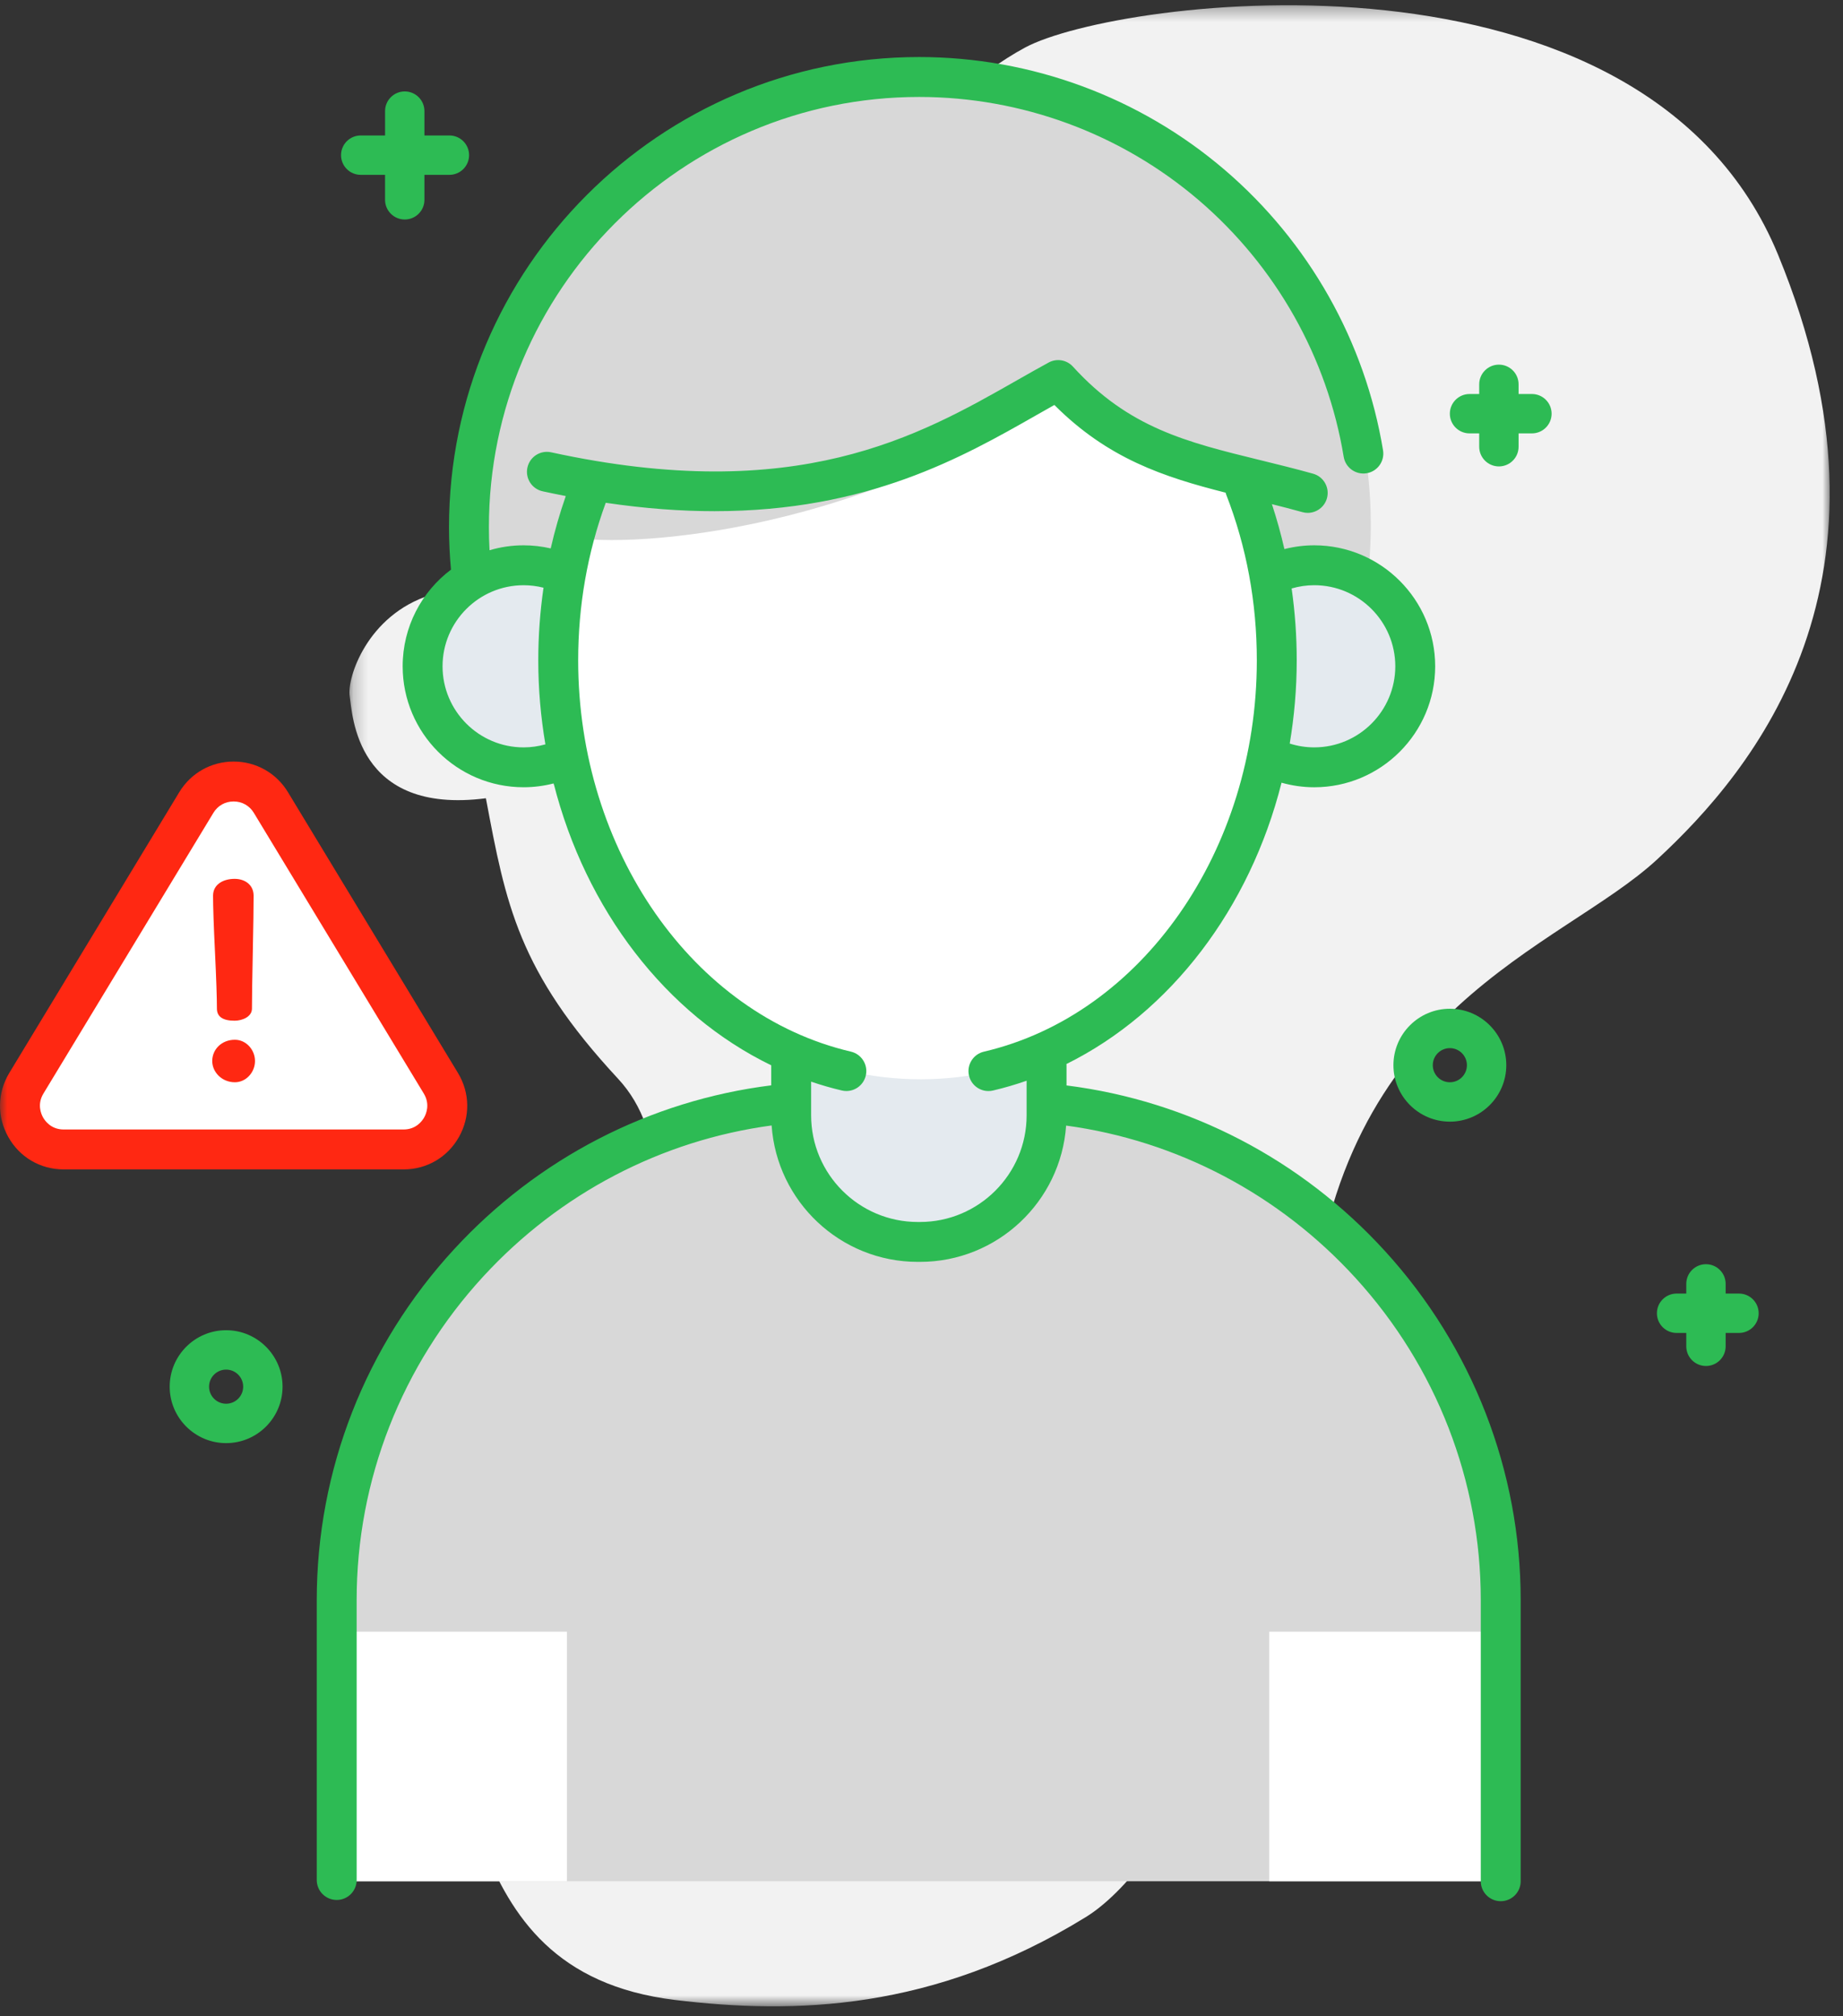 <svg xmlns="http://www.w3.org/2000/svg" xmlns:xlink="http://www.w3.org/1999/xlink" width="128" height="140" viewBox="0 0 128 140">
    <rect x="0" y="0" width="128" height="140" fill="#333333" stroke="none"/>
    <defs>
        <path id="azx0ip13ra" d="M0.206 0.326L103.011 0.326 103.011 139.272 0.206 139.272z"/>
        <path id="8tsqwrutgc" d="M0 139.31L127.074 139.31 127.074 0.365 0 0.365z"/>
    </defs>
    <g fill="none" fill-rule="evenodd">
        <g>
            <g>
                <g transform="translate(-124 -152) translate(82 152) translate(42)">
                    <g transform="translate(24.063 .038)">
                        <mask id="kcob9itbmb" fill="#fff">
                            <use xlink:href="#azx0ip13ra"/>
                        </mask>
                        <path fill="#F2F2F2" d="M9.45 128.01c2.003 5.048 5.105 9.817 13.378 10.82 8.273 1.002 17.92.764 28.503-5.744 5.393-3.316 13.686-17.066 15.647-41.073 1.806-22.116 17.339-26.18 24.035-32.363 6.695-6.184 17.736-19.361 8.413-42.002C90.104-4.993 53.492-.162 47.13 3.264 40.77 6.691 30.537 17.518 30.062 22.881 29.586 28.245 10.22 39.89 5.826 41.28 1.43 42.67.026 47.048.224 48.296c.198 1.248.397 8.268 9.459 7.093 1.384 7.338 2.22 11.986 9.18 19.475 6.963 7.49-1.566 24.47-6.95 29.938-5.385 5.468-2.464 23.208-2.464 23.208" mask="url(#kcob9itbmb)"/>
                    </g>
                    <path fill="#D8D8D8" d="M104.229 130.625H23.686V110.78c0-18.857 15.287-34.144 34.144-34.144h12.255c18.857 0 34.144 15.287 34.144 34.144v19.845z"/>
                    <mask id="xq80wye1vd" fill="#fff">
                        <use xlink:href="#8tsqwrutgc"/>
                    </mask>
                    <path fill="#FFF" d="M24.264 130.625L39.375 130.625 39.375 113.295 24.264 113.295zM88.149 130.625L103.26 130.625 103.26 113.295 88.149 113.295z" mask="url(#xq80wye1vd)"/>
                    <path fill="#E4EAEF" d="M63.684 86.233c-4.804 0-8.735-3.93-8.735-8.735v-1.724c0-4.805 3.93-8.735 8.735-8.735 4.804 0 8.735 3.93 8.735 8.735v1.724c0 4.805-3.93 8.735-8.735 8.735" mask="url(#xq80wye1vd)"/>
                    <path fill="#FFF" d="M89.104 46.14c0 15.905-11.268 28.799-25.167 28.799-13.9 0-25.168-12.894-25.168-28.799s11.268-28.798 25.168-28.798c13.899 0 25.167 12.893 25.167 28.798" mask="url(#xq80wye1vd)"/>
                    <path fill="#D8D8D8" d="M39.3 37.22c3.314.892 19.999.159 34.534-10.066 10.576 6.244 13.38 7.071 13.38 7.071.764 6.308 4.264 9.494 4.264 9.494l1.847 3.41c1.215-3.337 1.88-6.94 1.88-10.697 0-17.255-13.989-31.243-31.244-31.243S32.718 19.177 32.718 36.432c0 6.913 2.25 13.298 6.05 18.473-1.416-7.62-.39-14.112.532-17.685" mask="url(#xq80wye1vd)"/>
                    <path fill="#E4EAEF" d="M38.77 46.14c0-2.11.203-4.164.58-6.145-.851-.382-1.792-.6-2.785-.6-3.762 0-6.812 3.05-6.812 6.813s3.05 6.813 6.812 6.813c1.003 0 1.953-.222 2.81-.612-.392-2.019-.605-4.115-.605-6.269M91.478 39.395c-1.054 0-2.048.247-2.94.674.368 1.958.565 3.988.565 6.071 0 2.128-.207 4.199-.59 6.195.898.435 1.901.686 2.965.686 3.763 0 6.813-3.05 6.813-6.813s-3.05-6.813-6.813-6.813" mask="url(#xq80wye1vd)"/>
                    <path fill="#2DBB54" d="M71.301 77.44c0 4.085-3.323 7.408-7.407 7.408h-.152c-4.085 0-7.408-3.323-7.408-7.407v-2.336c.699.236 1.409.444 2.132.613.106.025.212.037.317.037.629 0 1.198-.432 1.347-1.07.175-.745-.288-1.49-1.033-1.665-10.976-2.57-18.942-13.996-18.942-27.169 0-3.801.647-7.48 1.915-10.94 2.726.402 5.237.584 7.552.583 10.644 0 17.221-3.743 22.366-6.673.425-.242.837-.476 1.24-.702 3.716 3.722 7.575 4.994 11.895 6.09.011.037.017.074.031.111 1.417 3.628 2.135 7.507 2.135 11.531 0 13.18-7.972 24.608-18.956 27.172-.745.174-1.208.919-1.034 1.664.15.64.719 1.07 1.348 1.07.104 0 .21-.01.316-.036.795-.185 1.573-.416 2.338-.681v2.4zM36.366 51.895c-3.104 0-5.63-2.526-5.63-5.63s2.526-5.63 5.63-5.63c.47 0 .932.06 1.382.173-.238 1.655-.364 3.338-.364 5.044 0 1.988.173 3.937.495 5.833-.49.136-.998.21-1.513.21zM89.707 40.86c.508-.147 1.034-.226 1.57-.226 3.104 0 5.629 2.526 5.629 5.63s-2.525 5.63-5.63 5.63c-.581 0-1.153-.09-1.702-.264.315-1.878.486-3.81.486-5.779 0-1.688-.12-3.354-.353-4.99zm6.49 46.016c-5.823-6.388-13.652-10.445-22.125-11.509v-1.405c0-.027-.007-.053-.009-.08 7.255-3.592 12.744-10.825 14.942-19.535.737.206 1.499.317 2.271.317 4.632 0 8.4-3.768 8.4-8.4 0-4.632-3.768-8.4-8.4-8.4-.703 0-1.398.09-2.072.262-.239-1.056-.53-2.096-.867-3.12.694.173 1.397.354 2.116.554.124.035.249.051.372.051.606 0 1.163-.402 1.334-1.014.204-.738-.227-1.501-.964-1.706-1.28-.357-2.504-.656-3.687-.946-5.096-1.248-9.121-2.234-12.99-6.488-.428-.472-1.124-.59-1.685-.286-.72.391-1.447.805-2.216 1.242-6.809 3.877-15.282 8.702-32.339 4.993-.75-.163-1.485.312-1.648 1.06-.163.748.312 1.486 1.06 1.648.543.118 1.078.227 1.605.329-.416 1.19-.767 2.403-1.047 3.636-.615-.141-1.245-.215-1.882-.215-.822 0-1.616.12-2.367.342-.028-.53-.044-1.061-.044-1.591 0-16.478 13.405-29.883 29.883-29.883 7.125 0 14.026 2.55 19.43 7.178 5.345 4.58 8.916 10.904 10.054 17.808.124.756.837 1.266 1.592 1.142.755-.124 1.266-.837 1.141-1.592-1.243-7.547-5.144-14.46-10.985-19.462C79.164 6.747 71.624 3.96 63.838 3.96c-18.006 0-32.654 14.649-32.654 32.654 0 .98.05 1.966.137 2.938-2.036 1.534-3.355 3.971-3.355 6.711 0 4.632 3.768 8.4 8.4 8.4.708 0 1.407-.092 2.087-.266 2.225 8.76 7.78 16.018 15.11 19.572v1.392c-8.42 1.05-16.202 5.057-22.025 11.38-6.151 6.68-9.539 15.33-9.539 24.356v19.442c0 .765.62 1.385 1.386 1.385.765 0 1.385-.62 1.385-1.385v-19.442c0-8.329 3.127-16.312 8.806-22.479 5.305-5.76 12.366-9.443 20.015-10.472.364 5.283 4.776 9.472 10.15 9.472h.153c5.372 0 9.782-4.184 10.15-9.464 7.697 1.042 14.8 4.769 20.106 10.588 5.606 6.148 8.693 14.088 8.693 22.355v19.527c0 .765.62 1.385 1.386 1.385.765 0 1.385-.62 1.385-1.385v-19.527c0-8.96-3.344-17.562-9.417-24.222z" mask="url(#xq80wye1vd)"/>
                    <path fill="#FFF" d="M13.634 55.725L1.832 75.214c-1.223 2.019.23 4.598 2.59 4.598h23.605c2.36 0 3.813-2.58 2.591-4.598L18.816 55.725c-1.18-1.947-4.003-1.947-5.182 0" mask="url(#xq80wye1vd)"/>
                    <path fill="#FF2812" d="M16.225 55.65c-.589 0-1.101.289-1.406.793L3.017 75.93c-.45.742-.168 1.407-.026 1.659.142.252.565.837 1.432.837h23.604c.867 0 1.29-.585 1.432-.837.142-.252.423-.917-.026-1.659L17.631 56.443c-.305-.504-.817-.793-1.406-.793zm11.802 25.548H4.423c-1.615 0-3.054-.84-3.846-2.248-.793-1.407-.767-3.073.07-4.454l11.802-19.488c.807-1.333 2.218-2.129 3.776-2.129 1.558 0 2.97.796 3.776 2.129l11.802 19.488c.837 1.381.863 3.047.07 4.454-.793 1.408-2.231 2.248-3.846 2.248z" mask="url(#xq80wye1vd)"/>
                    <path fill="#2DBB54" d="M100.695 72.777c-.653 0-1.185.532-1.185 1.185s.532 1.185 1.185 1.185c.654 0 1.185-.532 1.185-1.185s-.531-1.185-1.185-1.185m0 5.104c-2.16 0-3.919-1.758-3.919-3.919s1.758-3.92 3.92-3.92c2.16 0 3.919 1.759 3.919 3.92s-1.758 3.92-3.92 3.92M15.705 95.098c-.654 0-1.185.532-1.185 1.185 0 .654.531 1.185 1.185 1.185.653 0 1.184-.531 1.184-1.185 0-.653-.531-1.185-1.184-1.185m0 5.105c-2.162 0-3.92-1.758-3.92-3.92 0-2.161 1.758-3.92 3.92-3.92 2.16 0 3.919 1.759 3.919 3.92 0 2.162-1.758 3.92-3.92 3.92M31.212 9.406h-1.734v-1.69c0-.756-.612-1.368-1.367-1.368s-1.367.612-1.367 1.367v1.691h-1.691c-.755 0-1.367.612-1.367 1.367s.612 1.367 1.367 1.367h1.69v1.734c0 .755.613 1.367 1.368 1.367.755 0 1.367-.612 1.367-1.367V12.14h1.734c.755 0 1.367-.612 1.367-1.367s-.612-1.367-1.367-1.367M120.776 89.819h-.926v-.672c0-.755-.612-1.367-1.368-1.367-.755 0-1.367.612-1.367 1.367v.672h-.672c-.755 0-1.367.612-1.367 1.367s.612 1.367 1.367 1.367h.672v.927c0 .755.612 1.367 1.367 1.367.756 0 1.368-.612 1.368-1.367v-.927h.926c.755 0 1.367-.612 1.367-1.367s-.612-1.367-1.367-1.367M106.395 27.358h-.926v-.672c0-.755-.612-1.367-1.367-1.367s-1.368.612-1.368 1.367v.672h-.671c-.756 0-1.368.612-1.368 1.367s.612 1.367 1.368 1.367h.671v.927c0 .755.613 1.367 1.368 1.367.755 0 1.367-.612 1.367-1.367v-.927h.926c.755 0 1.367-.612 1.367-1.367s-.612-1.367-1.367-1.367" mask="url(#xq80wye1vd)"/>
                    <path fill="#FF2812" d="M14.932 66.12c-.09-1.851-.135-3.161-.135-3.928 0-.787.712-1.169 1.496-1.169.719 0 1.321.416 1.321 1.17 0 .766-.019 2.076-.057 3.928-.038 1.853-.058 3.156-.058 3.91 0 .582-.693.842-1.206.842-.819 0-1.228-.28-1.228-.843 0-.753-.045-2.056-.133-3.91M17.71 73.671c0 .785-.62 1.476-1.397 1.476-.903 0-1.573-.703-1.573-1.476 0-.798.644-1.475 1.573-1.475.78 0 1.397.694 1.397 1.475" mask="url(#xq80wye1vd)"/>
                </g>
            </g>
        </g>
    </g>
</svg>
